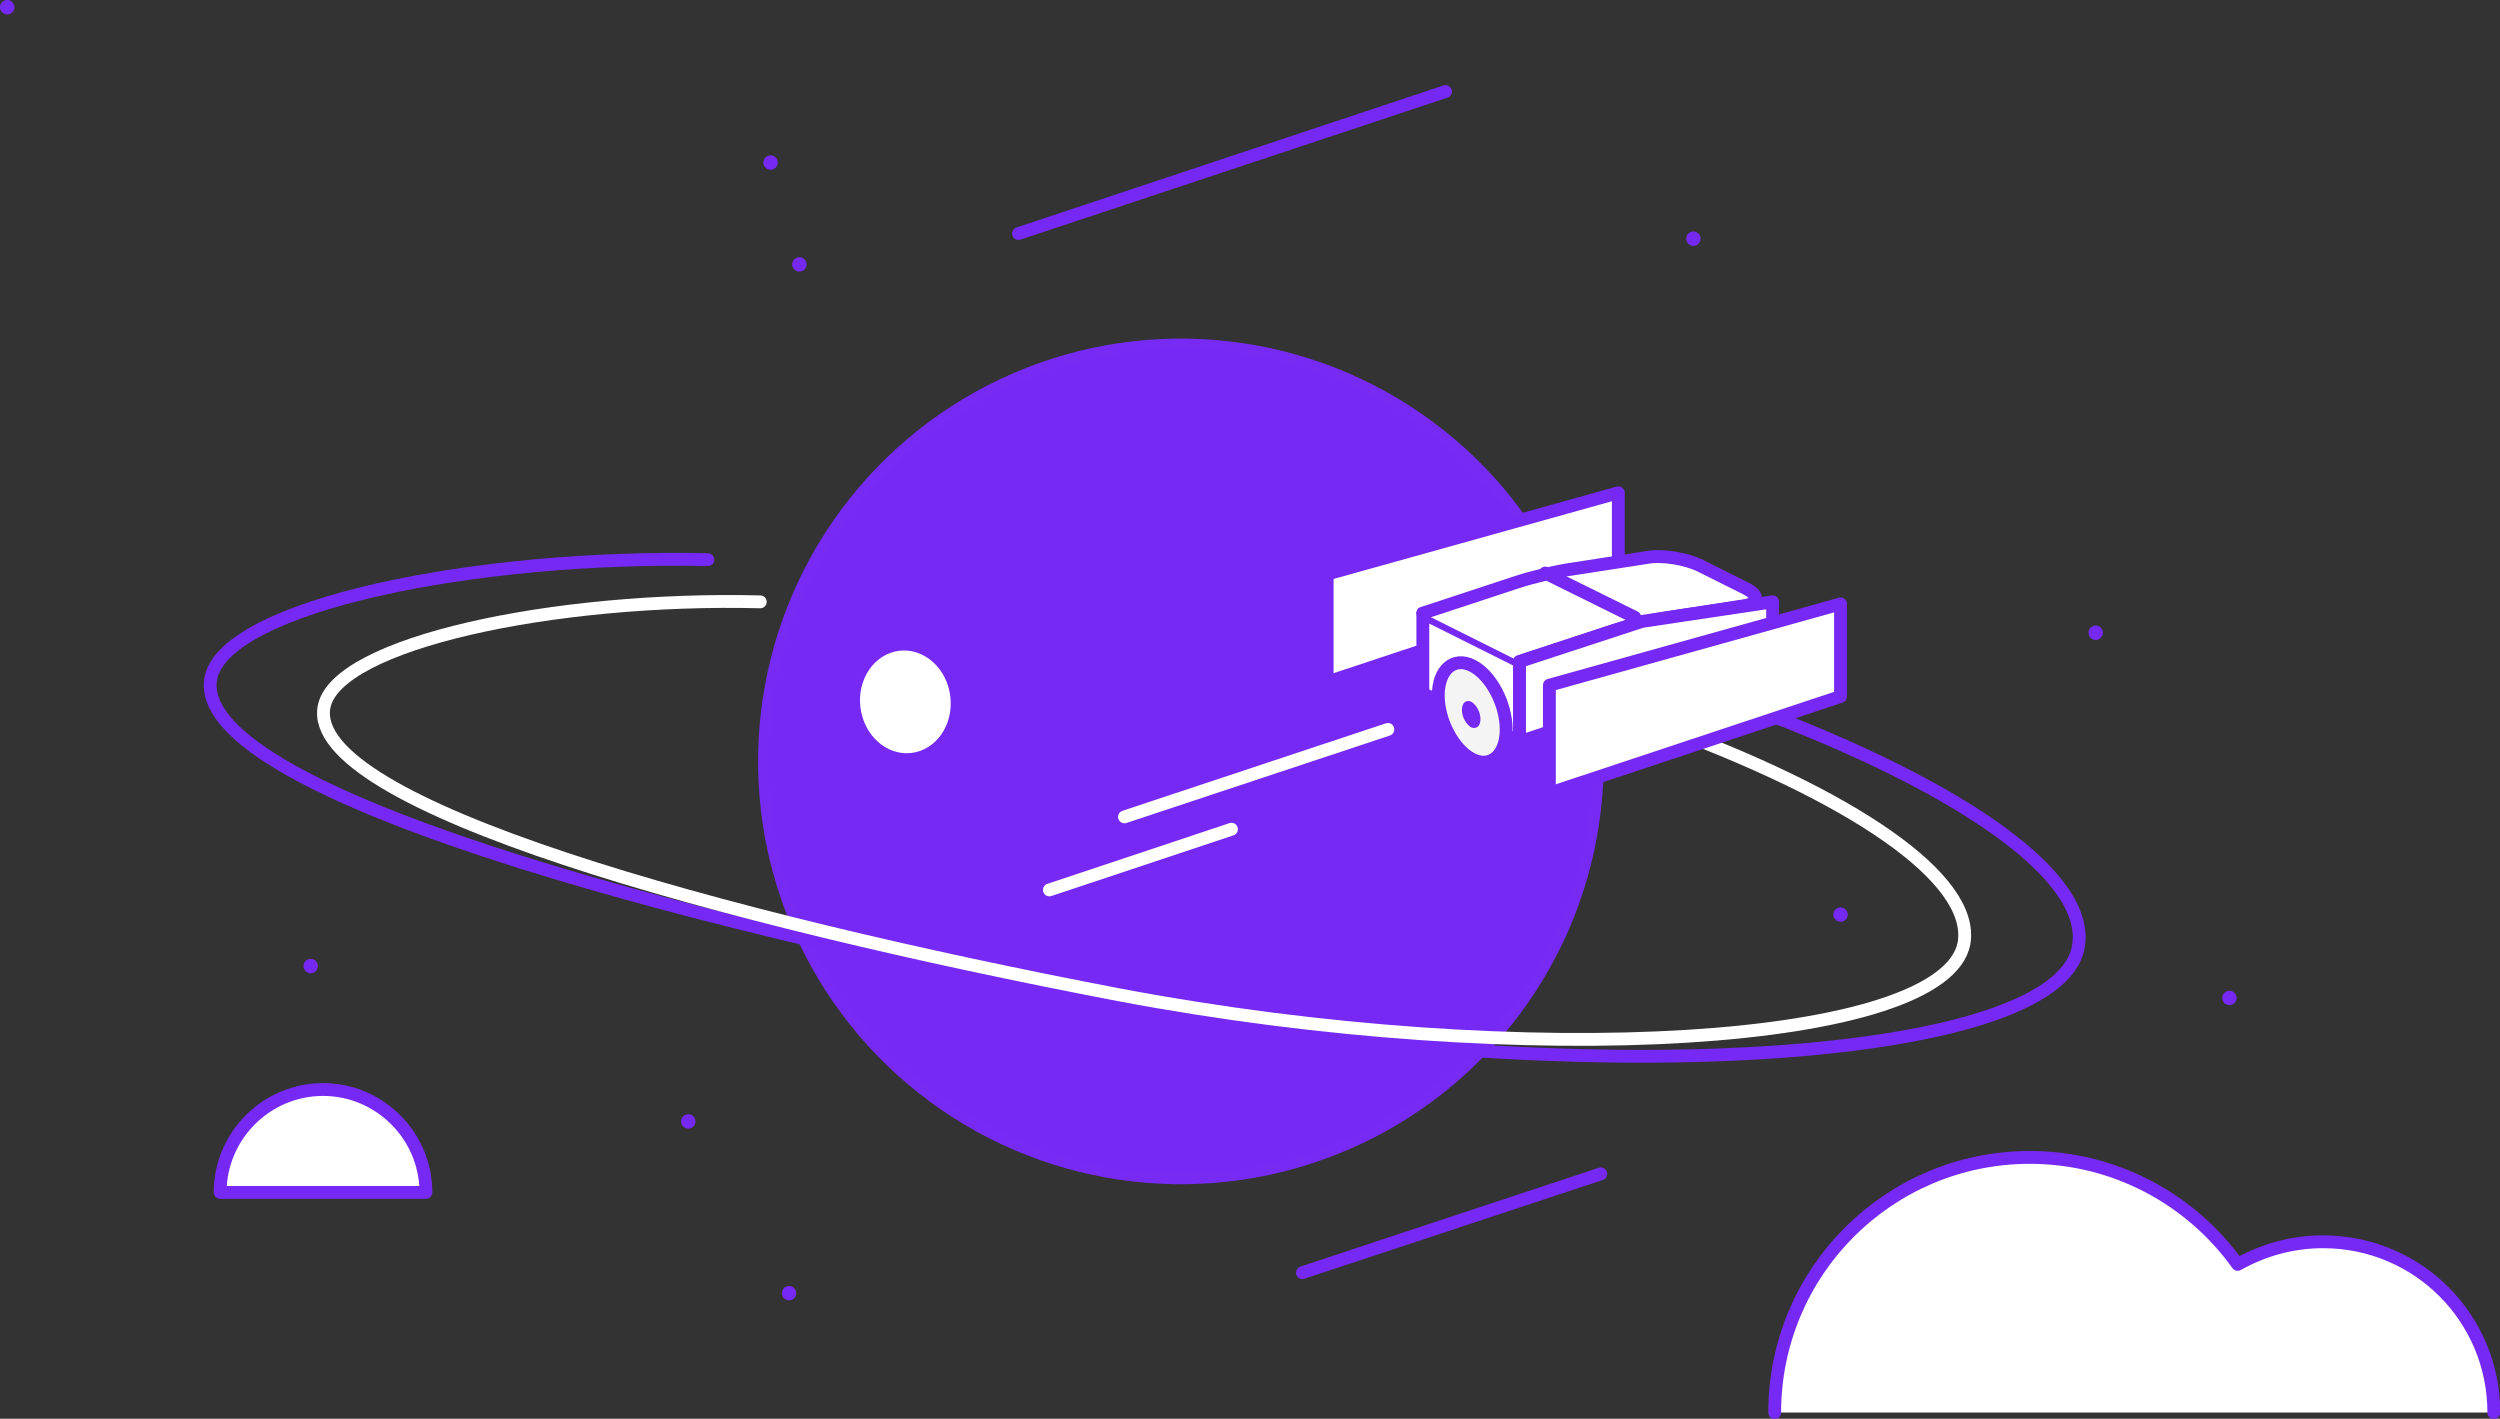 <!-- Generator: Adobe Illustrator 19.2.1, SVG Export Plug-In  -->
<svg version="1.1"
	 xmlns="http://www.w3.org/2000/svg" xmlns:xlink="http://www.w3.org/1999/xlink" xmlns:a="http://ns.adobe.com/AdobeSVGViewerExtensions/3.0/"
	 x="0px" y="0px" width="243px" height="137.9px" viewBox="0 0 243 137.9" style="enable-background:new 0 0 243 137.9;"
	 xml:space="preserve">
<rect x="0" y="0" width="243" height="137.9" fill="#333333" stroke="none"/>
<style type="text/css">
	.st0{fill:#FFFFFF;stroke:#7629F4;stroke-width:1.248;stroke-linecap:round;stroke-linejoin:round;stroke-miterlimit:10;}
	.st1{fill:none;stroke:#7629F4;stroke-width:1.248;stroke-linecap:round;stroke-linejoin:round;stroke-miterlimit:10;}
	.st2{fill:#7629F4;stroke:#762AF3;stroke-miterlimit:10;}
	.st3{fill:#FFFFFF;}
	.st4{fill:#7629F4;}
	.st5{fill:none;stroke:#FFFFFF;stroke-width:1.248;stroke-linecap:round;stroke-linejoin:round;stroke-miterlimit:10;}
	.st6{fill:#FFFFFF;stroke:#7629F4;stroke-width:1.25;stroke-miterlimit:10;}
	.st7{fill:#FFFFFF;stroke:#7629F4;stroke-width:1.25;stroke-linecap:round;stroke-linejoin:round;stroke-miterlimit:10;}
	.st8{fill:#F4F4F4;stroke:#7629F4;stroke-width:1.25;stroke-miterlimit:10;}
	.st9{fill:none;stroke:#7629F4;stroke-width:1.25;stroke-linecap:round;stroke-linejoin:round;stroke-miterlimit:10;}
</style>
<defs>
</defs>
<path class="st0" d="M242.4,137.3c0-9.2-7.4-16.6-16.6-16.6c-3,0-5.8,0.8-8.3,2.2c-4.5-6.3-11.9-10.4-20.2-10.4
	c-13.7,0-24.8,11.1-24.8,24.8"/>
<path class="st0" d="M21.4,115.9c0-5.5,4.5-10,10-10c5.5,0,10,4.5,10,10H21.4z"/>
<line class="st1" x1="140.5" y1="8.9" x2="99" y2="22.7"/>
<line class="st1" x1="155.6" y1="114.1" x2="126.6" y2="123.7"/>
<g>
	<ellipse transform="matrix(0.568 -0.823 0.823 0.568 -11.408 126.4)" class="st2" cx="114.8" cy="74.1" rx="40.6" ry="40.6"/>
	<path class="st1" d="M68.8,54.4c-22.7-0.5-46.9,4.5-48.3,11.5c-2.1,10.8,44,23.4,88,31.8c45.1,8.6,91.4,5.6,93.5-5.6
		c1.4-7.1-12.3-16.3-34-24.1"/>
</g>
<ellipse transform="matrix(0.993 -0.119 0.119 0.993 -7.498 10.97)" class="st3" cx="88" cy="68.2" rx="4.4" ry="5"/>
<g>
	<circle class="st4" cx="77.7" cy="25.7" r="0.7"/>
</g>
<g>
	<circle class="st4" cx="164.6" cy="23.2" r="0.7"/>
</g>
<g>
	<circle class="st4" cx="30.2" cy="93.9" r="0.7"/>
</g>
<g>
	<circle class="st4" cx="203.7" cy="61.5" r="0.7"/>
</g>
<g>
	<circle class="st4" cx="0.7" cy="0.7" r="0.7"/>
</g>
<g>
	<circle class="st4" cx="178.9" cy="88.9" r="0.7"/>
</g>
<g>
	<circle class="st4" cx="216.7" cy="97" r="0.7"/>
</g>
<path class="st5" d="M73.9,58.5c-20-0.5-41.2,4-42.4,10.2c-1.8,9.5,38.6,20.6,77.3,28c39.6,7.5,80.2,4.9,82.1-5
	C192,85.4,180,77.3,161,70.4"/>
<g>
	<circle class="st4" cx="74.9" cy="15.8" r="0.7"/>
</g>
<g>
	<circle class="st4" cx="66.9" cy="109" r="0.7"/>
</g>
<g>
	<circle class="st4" cx="76.7" cy="125.7" r="0.7"/>
</g>
<g>
	<line class="st6" x1="144.9" y1="74" x2="158" y2="69.6"/>
	<polygon class="st7" points="129,66.3 157.3,56.9 157.3,47.9 129,55.8 	"/>
	<polygon class="st7" points="138.3,59.6 147.7,64.3 147.7,72.1 138.3,67.4 	"/>
	<path class="st8" d="M146.4,70.9c0-2.5-1.5-5.3-3.3-6.2c-1.8-0.9-3.3,0.4-3.3,2.9c0,2.5,1.5,5.3,3.3,6.2
		C144.9,74.7,146.4,73.4,146.4,70.9z"/>
	<path class="st4" d="M143.9,69.9c0-0.7-0.4-1.4-0.9-1.7c-0.5-0.2-0.9,0.1-0.9,0.8c0,0.7,0.4,1.4,0.9,1.7
		C143.5,70.9,143.9,70.6,143.9,69.9z"/>
	<g>
		<path class="st3" d="M147.7,64.3l9.1-3c1.5-0.5,4-1.1,5.5-1.3l7.1-1.1c1.5-0.2,1.7-1,0.3-1.7l-4.4-2.2c-1.4-0.7-3.8-1.1-5.3-0.8
			l-7.1,1.1c-1.5,0.2-4,0.8-5.5,1.3l-9.1,3"/>
		<path class="st9" d="M147.7,64.3l9.1-3c1.5-0.5,4-1.1,5.5-1.3l7.1-1.1c1.5-0.2,1.7-1,0.3-1.7l-4.4-2.2c-1.4-0.7-3.8-1.1-5.3-0.8
			l-7.1,1.1c-1.5,0.2-4,0.8-5.5,1.3l-9.1,3"/>
	</g>
	<path class="st7" d="M151.8,59"/>
	<polygon class="st7" points="172.3,63.9 147.7,72.1 147.7,64.3 159.6,60.4 172.3,58.5 	"/>
	<polygon class="st7" points="150.6,77.1 178.9,67.7 178.9,58.7 150.6,66.6 	"/>
	<line class="st7" x1="158.9" y1="60" x2="150.2" y2="55.7"/>
</g>
<line class="st5" x1="134.9" y1="70.9" x2="109.3" y2="79.4"/>
<line class="st5" x1="119.7" y1="80.6" x2="102" y2="86.5"/>
</svg>

